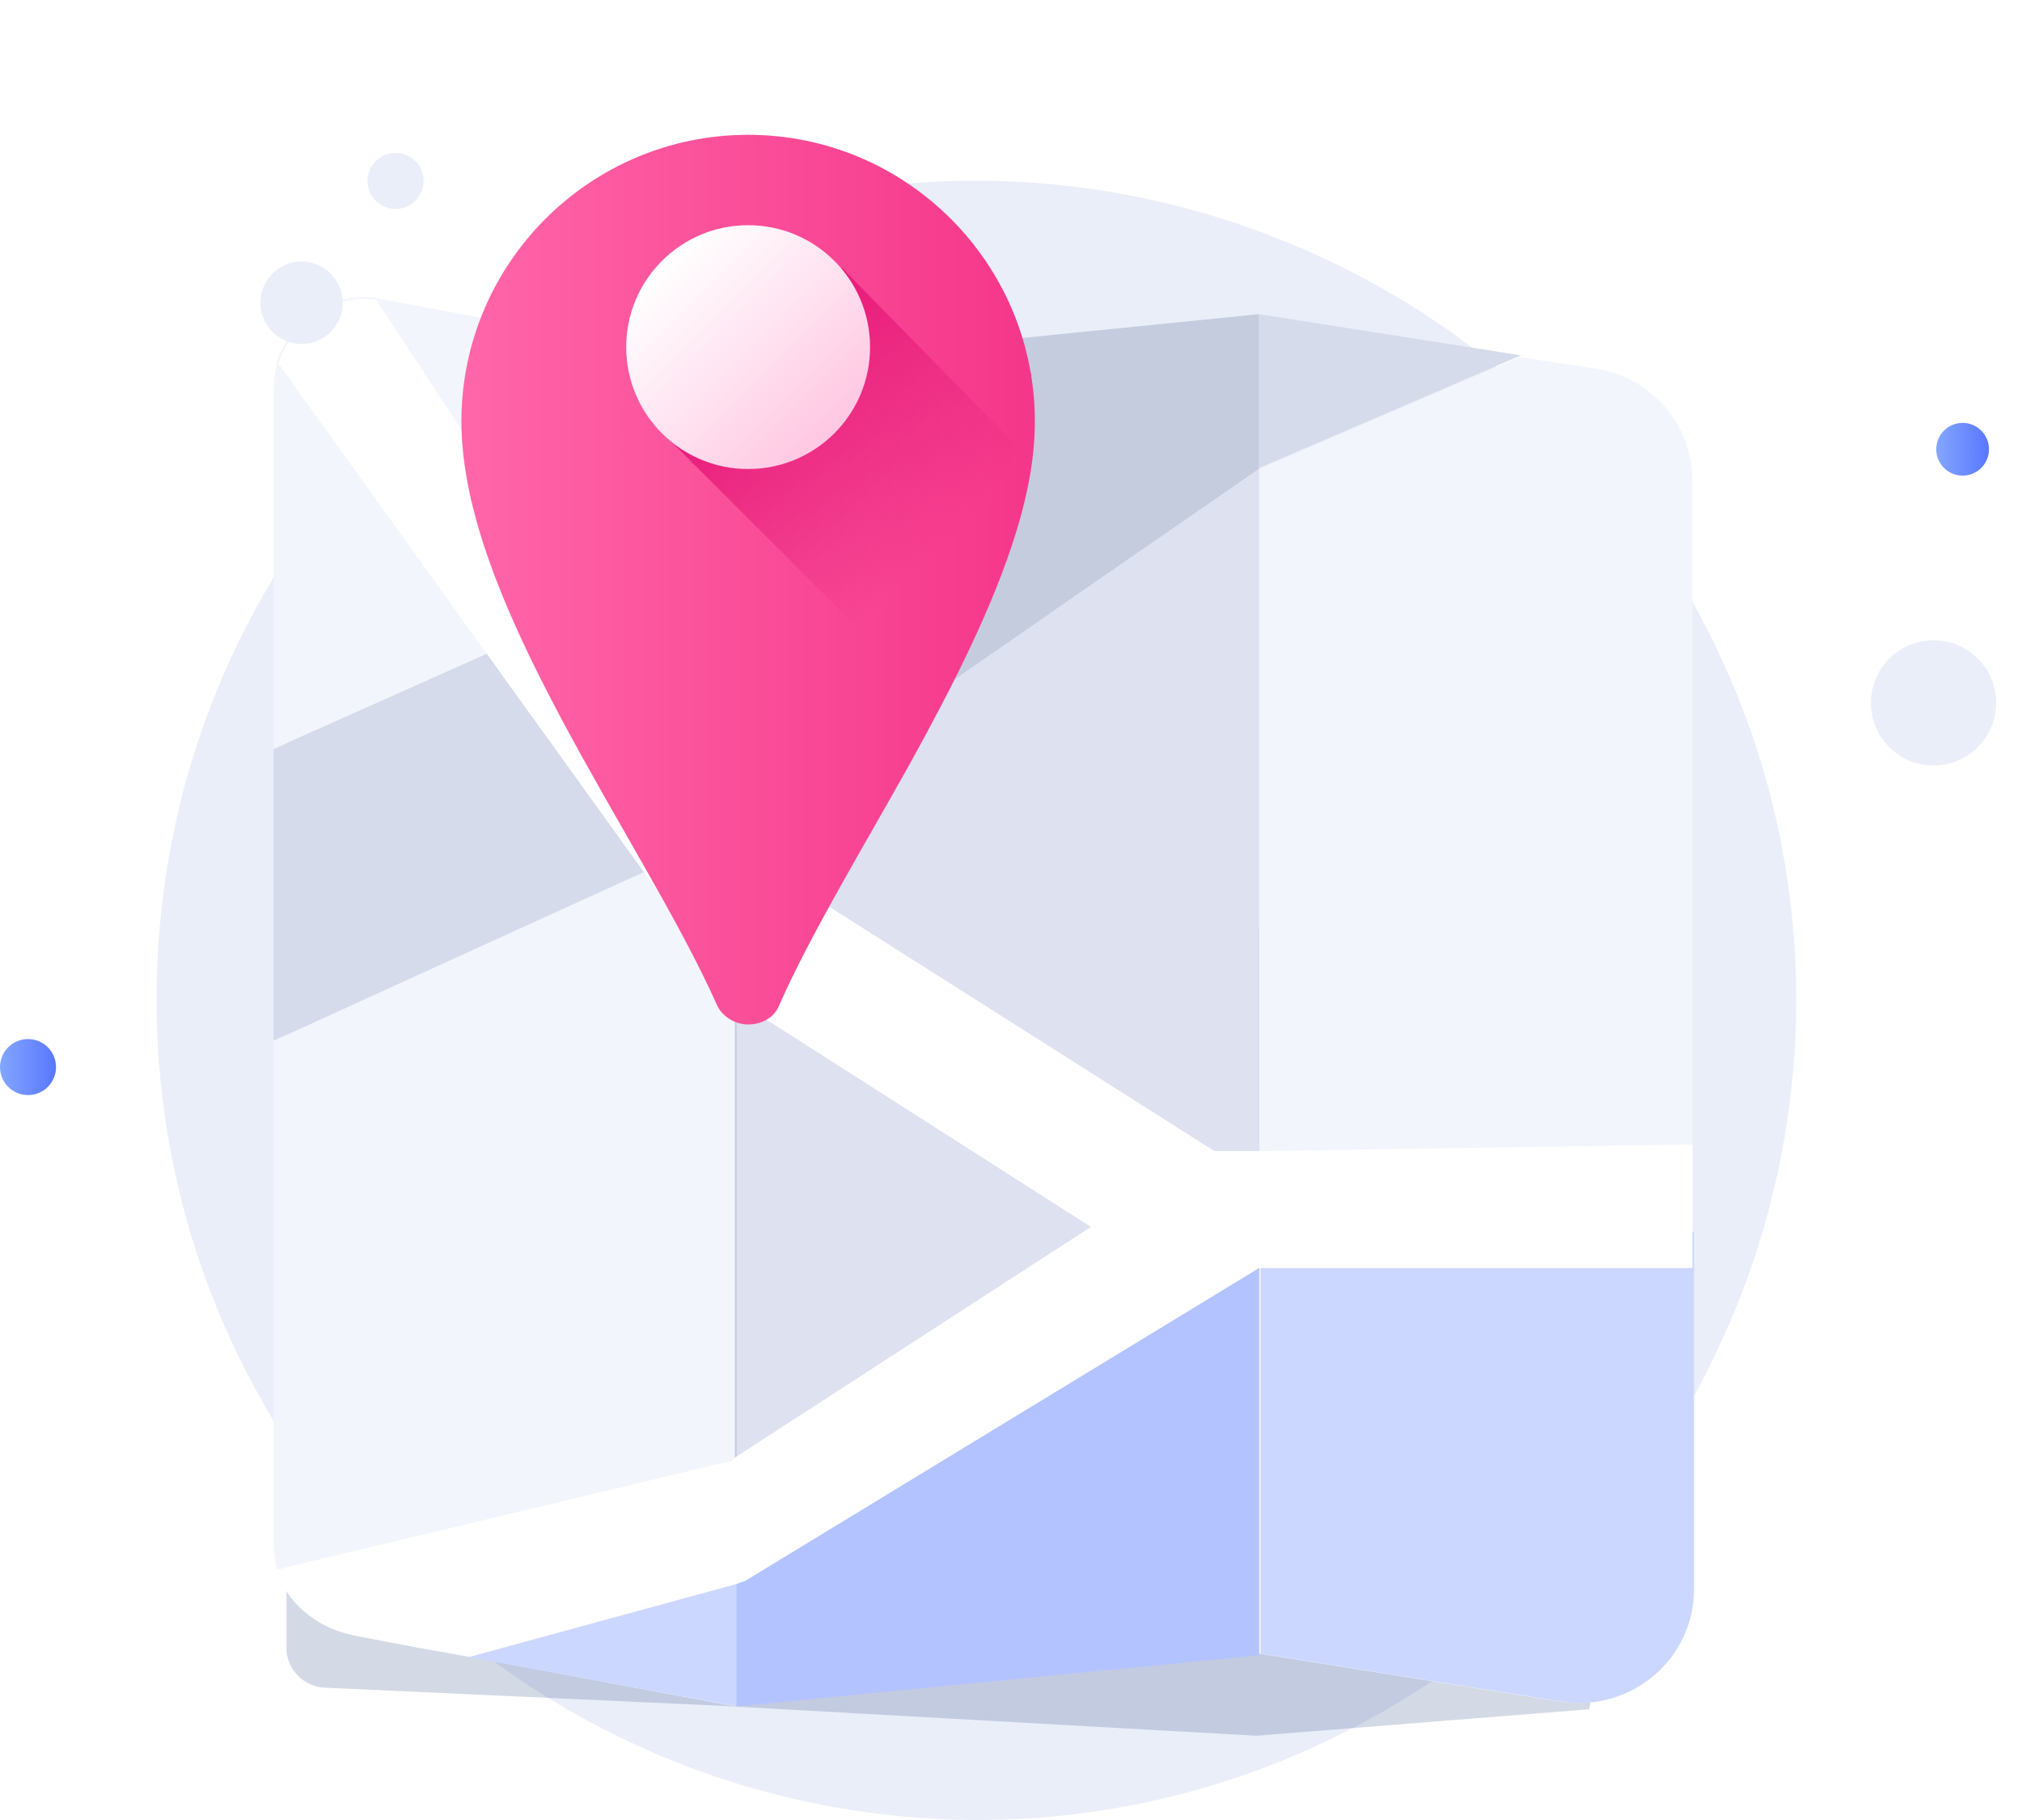 <svg width="120" height="108" viewBox="0 0 120 108" fill="none" xmlns="http://www.w3.org/2000/svg">
<path d="M106.598 59.313C106.598 70.361 102.882 80.529 96.721 88.741C93.298 93.14 89.19 97.051 84.496 100.082C76.868 105.068 67.773 108.001 57.993 108.001C31.099 107.903 9.291 86.101 9.291 59.313C9.291 32.428 31.099 10.724 57.895 10.724C67.675 10.724 76.77 13.657 84.398 18.545C89.093 21.576 93.2 25.487 96.623 29.886C102.882 38.098 106.598 48.266 106.598 59.313Z" fill="#EAEEF9"/>
<path opacity="0.2" d="M97 88.375L94.314 101.429L74.554 103L42.995 101.233L19.398 100.153C18.055 100.153 17 99.074 17 97.798V28.499C17 26.929 18.343 25.751 19.782 26.045L56.041 27.027L97 88.375Z" fill="#2B4182"/>
<path d="M74.716 27.832V98.126L92.515 100.961C96.623 101.645 100.437 98.419 100.437 94.313V28.517C100.437 25.193 97.992 22.358 94.667 21.869L90.168 21.184L74.716 27.832Z" fill="#F2F5FC"/>
<path d="M43.715 21.674L60.145 20.11L43.715 32.233V21.674Z" fill="#DDE1F0"/>
<path d="M16.234 23.042V44.453L28.948 38.782L34.522 36.338L43.715 32.232V21.673L22.689 17.763C22.493 17.763 22.395 17.665 22.2 17.665C19.559 17.372 17.212 19.034 16.43 21.478C16.332 22.064 16.234 22.553 16.234 23.042Z" fill="#F2F5FC"/>
<path d="M16.234 61.757V91.673C16.234 92.162 16.332 92.651 16.43 93.14C16.625 93.922 17.114 94.704 17.701 95.29C18.483 96.073 19.461 96.659 20.635 96.953L21.026 97.05L25.134 97.832L27.872 98.321L43.617 101.254V49.243L43.128 49.438L38.238 51.687L16.234 61.757Z" fill="#F2F5FC"/>
<path d="M74.716 27.833V18.643L90.266 21.087L74.814 27.735L74.716 27.833Z" fill="#D6DBEB"/>
<path d="M43.715 49.243V32.232L60.145 20.109L74.716 18.643V27.833L43.715 49.243Z" fill="#C5CCDE"/>
<path d="M43.715 49.243L16.234 61.757V44.453L43.715 32.232V49.243Z" fill="#D6DBEB"/>
<path d="M44.497 90.402L43.715 90.695V49.243L74.716 27.832V73.098H70.218L44.497 90.402Z" fill="#DDE1F0"/>
<path d="M100.535 73.098V94.313C100.535 98.419 96.818 101.645 92.613 100.961L74.814 98.126V73.098H100.535Z" fill="#CCD7FF"/>
<path d="M43.715 90.695V101.254L25.134 97.832L43.715 90.695Z" fill="#CCD7FF"/>
<path d="M44.497 90.402L70.218 73.098H74.716V98.224L43.715 101.254V90.695L44.497 90.402Z" fill="#B3C3FF"/>
<path d="M16.43 93.14C16.625 93.922 17.114 94.704 17.701 95.291C18.483 96.073 19.461 96.659 20.635 96.953L21.026 97.05L25.134 97.832L27.872 98.321L43.617 94.02L44.204 93.824L74.716 75.249H100.437V67.916L74.716 68.307H72.076L43.715 50.319L43.226 49.536L34.522 36.338L22.297 17.763C19.657 17.469 17.31 19.131 16.527 21.576L28.948 38.88L38.238 51.785L43.617 59.313L64.741 72.805L43.617 86.492L43.422 86.687L16.43 93.14Z" fill="white"/>
<path d="M18.652 20.29C19.936 19.873 20.639 18.494 20.222 17.21C19.804 15.927 18.425 15.224 17.141 15.641C15.857 16.059 15.154 17.438 15.571 18.721C15.989 20.005 17.368 20.707 18.652 20.29Z" fill="#EAEEF9"/>
<path d="M23.989 12.317C24.862 12.033 25.34 11.095 25.056 10.222C24.773 9.348 23.835 8.871 22.961 9.155C22.088 9.438 21.61 10.376 21.894 11.249C22.178 12.123 23.116 12.601 23.989 12.317Z" fill="#EAEEF9"/>
<path d="M1.663 64.983C2.581 64.983 3.325 64.239 3.325 63.321C3.325 62.403 2.581 61.659 1.663 61.659C0.744 61.659 0 62.403 0 63.321C0 64.239 0.744 64.983 1.663 64.983Z" fill="url(#paint0_linear_105_2874)"/>
<path d="M117.257 44.453C118.772 43.069 118.878 40.719 117.493 39.205C116.108 37.69 113.758 37.584 112.243 38.968C110.728 40.353 110.622 42.703 112.006 44.217C113.391 45.732 115.741 45.837 117.257 44.453Z" fill="#EAEEF9"/>
<path d="M116.475 28.224C117.34 28.224 118.04 27.524 118.04 26.66C118.04 25.796 117.34 25.095 116.475 25.095C115.611 25.095 114.911 25.796 114.911 26.66C114.911 27.524 115.611 28.224 116.475 28.224Z" fill="url(#paint1_linear_105_2874)"/>
<path d="M59.362 15.222C60.227 15.222 60.927 14.521 60.927 13.657C60.927 12.793 60.227 12.092 59.362 12.092C58.498 12.092 57.798 12.793 57.798 13.657C57.798 14.521 58.498 15.222 59.362 15.222Z" fill="#EAEEF9"/>
<g filter="url(#filter0_d_105_2874)">
<path d="M61.416 20.011C61.416 22.064 61.025 24.215 60.34 26.464C58.971 30.961 56.526 35.751 53.984 40.346C51.148 45.43 48.116 50.416 46.258 54.62C45.964 55.402 45.182 55.793 44.4 55.793C43.617 55.793 42.835 55.304 42.541 54.62C38.141 44.746 27.383 30.765 27.383 20.011C27.383 10.626 35.011 3 44.4 3C53.788 3 61.416 10.626 61.416 20.011Z" fill="url(#paint2_linear_105_2874)"/>
</g>
<path d="M60.34 26.464C58.971 30.961 56.526 35.751 53.984 40.346L39.412 25.779L45.769 19.718L49.974 15.905L60.34 26.464Z" fill="url(#paint3_linear_105_2874)"/>
<path d="M44.4 27.832C48.396 27.832 51.636 24.593 51.636 20.598C51.636 16.602 48.396 13.363 44.4 13.363C40.403 13.363 37.163 16.602 37.163 20.598C37.163 24.593 40.403 27.832 44.4 27.832Z" fill="url(#paint4_linear_105_2874)"/>
<defs>
<filter id="filter0_d_105_2874" x="19.383" y="0" width="50.033" height="68.793" filterUnits="userSpaceOnUse" color-interpolation-filters="sRGB">
<feFlood flood-opacity="0" result="BackgroundImageFix"/>
<feColorMatrix in="SourceAlpha" type="matrix" values="0 0 0 0 0 0 0 0 0 0 0 0 0 0 0 0 0 0 127 0" result="hardAlpha"/>
<feOffset dy="5"/>
<feGaussianBlur stdDeviation="4"/>
<feColorMatrix type="matrix" values="0 0 0 0 0.969 0 0 0 0 0.255 0 0 0 0 0.565 0 0 0 0.3 0"/>
<feBlend mode="normal" in2="BackgroundImageFix" result="effect1_dropShadow_105_2874"/>
<feBlend mode="normal" in="SourceGraphic" in2="effect1_dropShadow_105_2874" result="shape"/>
</filter>
<linearGradient id="paint0_linear_105_2874" x1="0" y1="63.363" x2="3.233" y2="63.363" gradientUnits="userSpaceOnUse">
<stop stop-color="#83A6FF"/>
<stop offset="1" stop-color="#5A78FF"/>
</linearGradient>
<linearGradient id="paint1_linear_105_2874" x1="114.939" y1="26.646" x2="117.975" y2="26.646" gradientUnits="userSpaceOnUse">
<stop stop-color="#83A6FF"/>
<stop offset="1" stop-color="#5A78FF"/>
</linearGradient>
<linearGradient id="paint2_linear_105_2874" x1="27.356" y1="29.441" x2="61.413" y2="29.441" gradientUnits="userSpaceOnUse">
<stop stop-color="#FF66A9"/>
<stop offset="1" stop-color="#F53689"/>
</linearGradient>
<linearGradient id="paint3_linear_105_2874" x1="44.255" y1="20.523" x2="55.879" y2="32.15" gradientUnits="userSpaceOnUse">
<stop stop-color="#E81778"/>
<stop offset="1" stop-color="#E01F79" stop-opacity="0"/>
</linearGradient>
<linearGradient id="paint4_linear_105_2874" x1="49.266" y1="25.519" x2="39.402" y2="15.652" gradientUnits="userSpaceOnUse">
<stop offset="0.011" stop-color="#FFC9E3"/>
<stop offset="1" stop-color="white"/>
</linearGradient>
</defs>
</svg>
